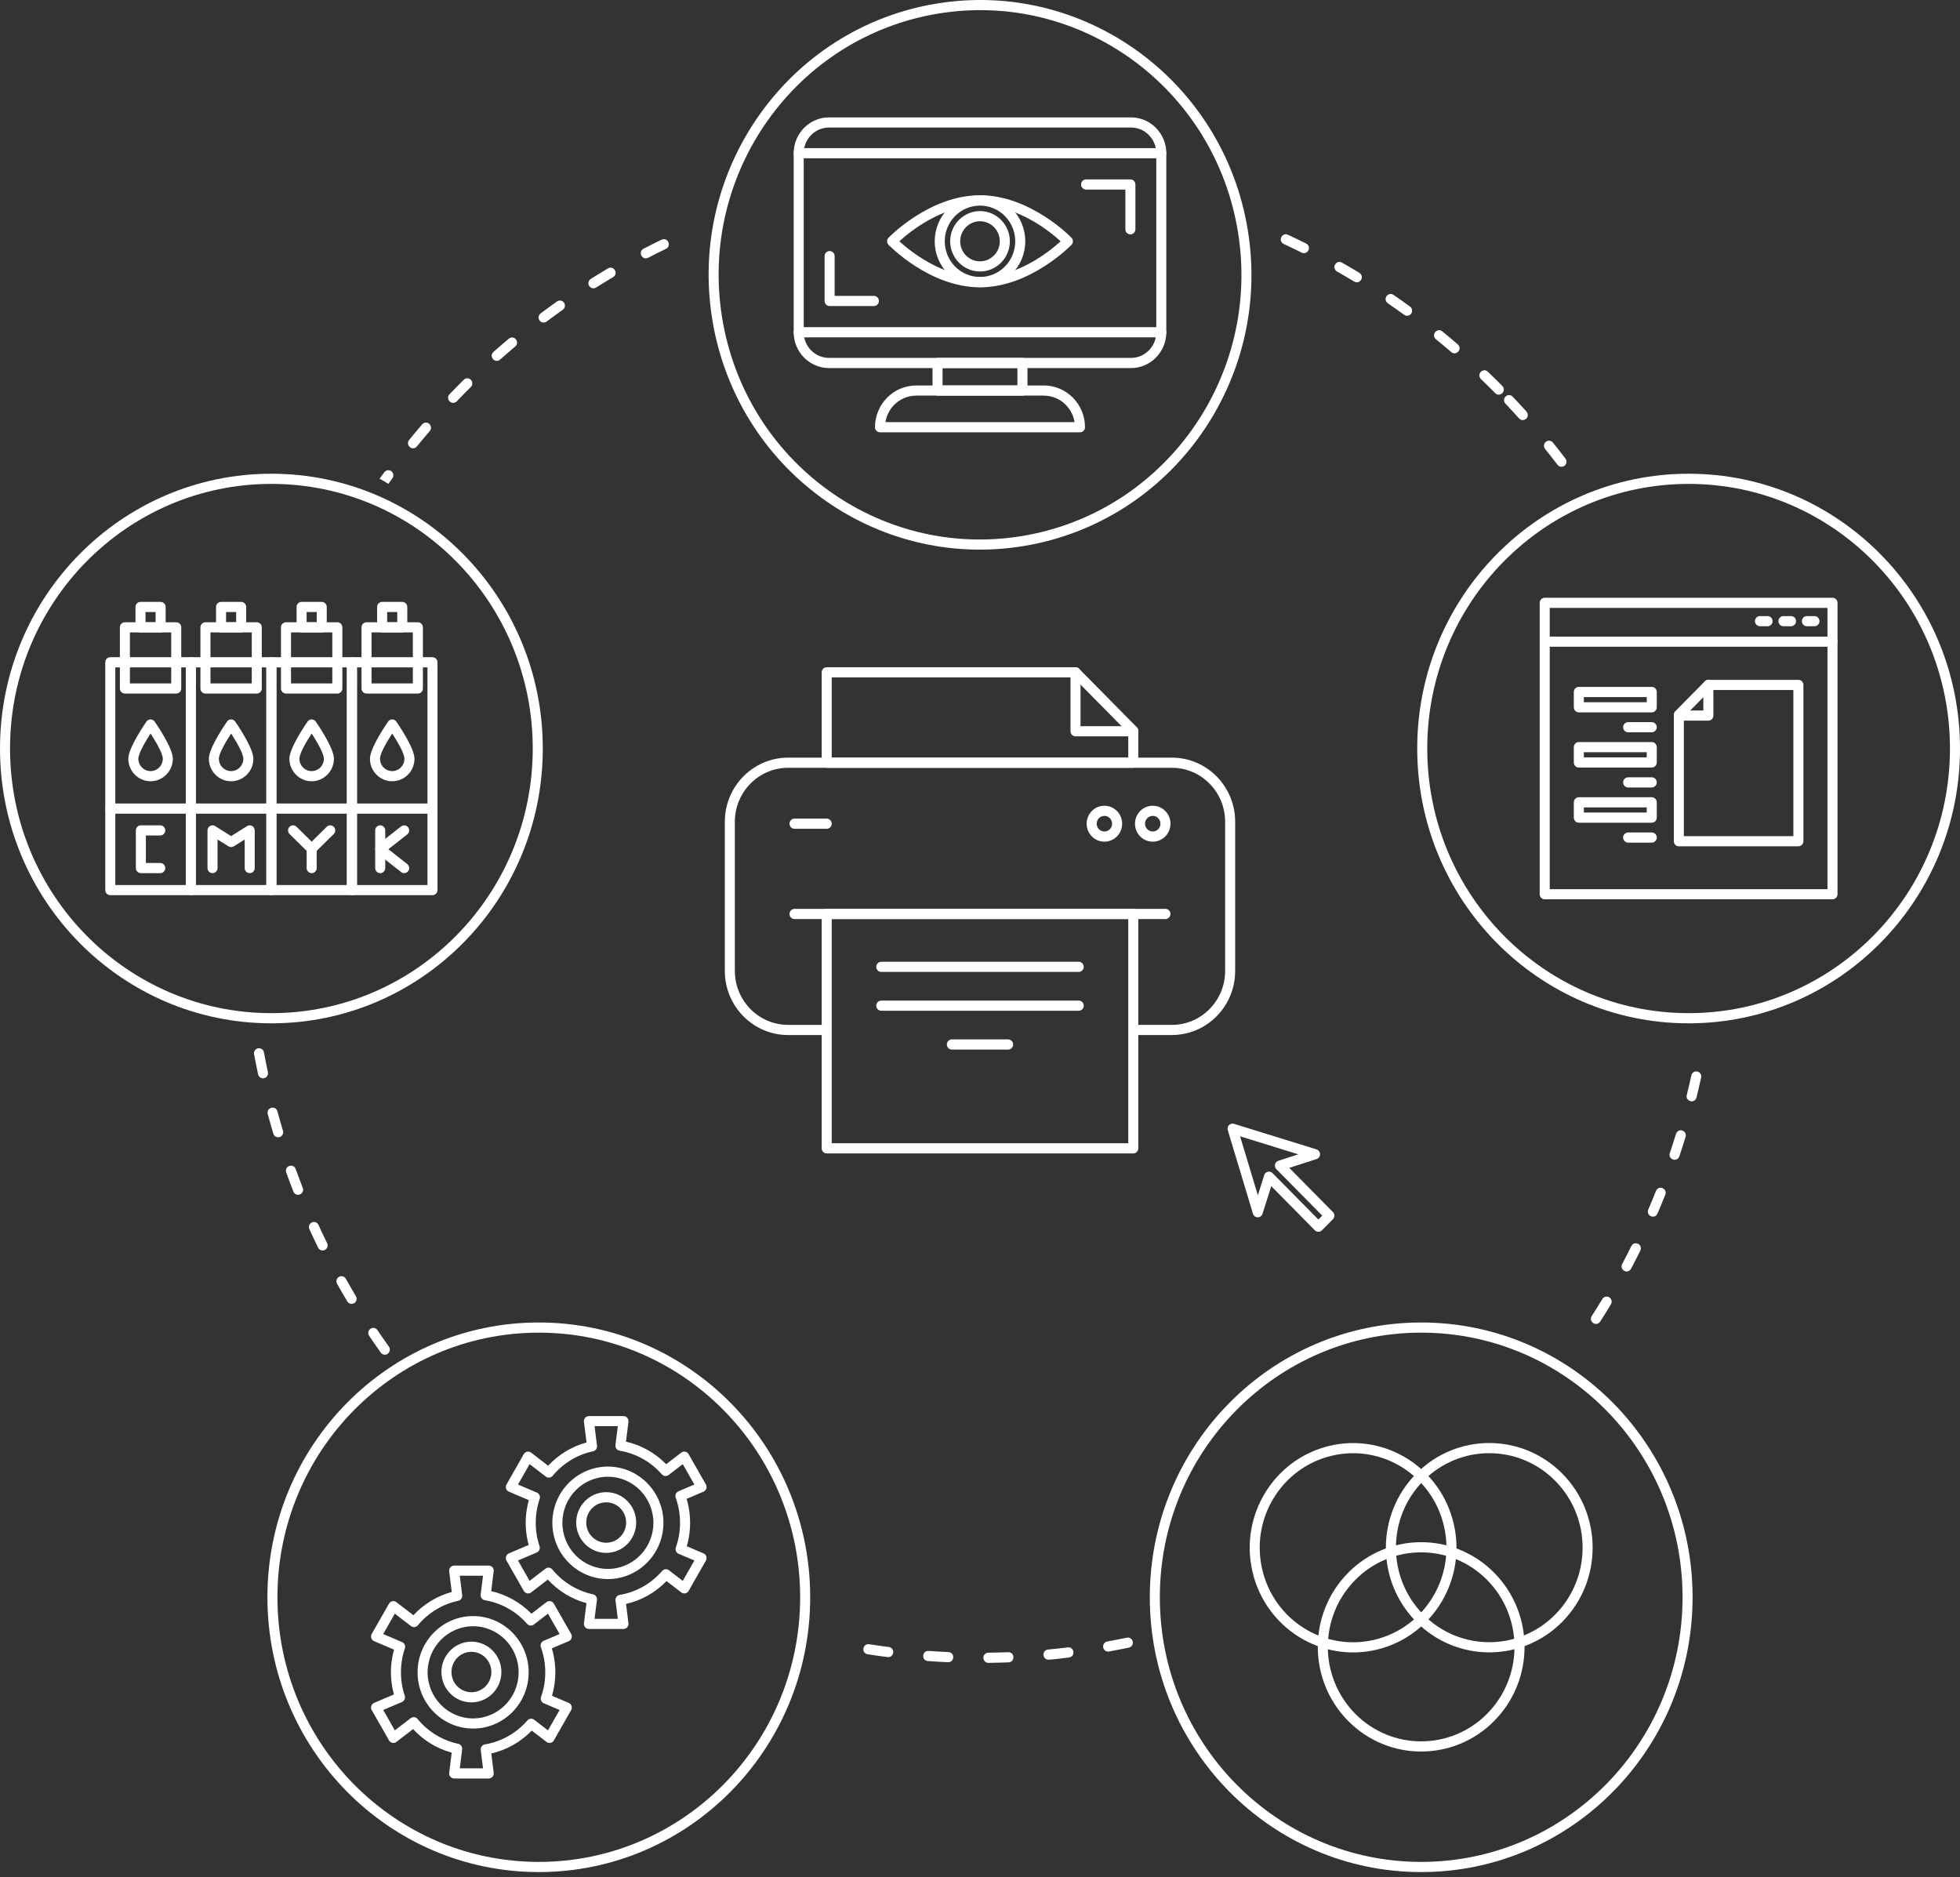 <svg width="355" height="340" viewBox="0 0 355 340" fill="none" xmlns="http://www.w3.org/2000/svg">
<rect x="0" y="0" width="355" height="340" fill="#333333" stroke="none"/>
<g clip-path="url(#clip0_16_2641)">
<path d="M273.984 71.839C273.693 71.523 273.199 71.459 272.84 71.695C272.356 72.013 272.271 72.678 272.667 73.107C273.5 73.988 274.325 74.875 275.135 75.777C275.912 76.62 277.27 75.565 276.484 74.544C275.663 73.63 274.828 72.731 273.985 71.84L273.984 71.839ZM281.262 80.152C280.982 79.804 280.475 79.705 280.091 79.943C279.615 80.227 279.503 80.88 279.852 81.315C280.61 82.26 281.361 83.21 282.094 84.175C282.444 84.638 283.123 84.658 283.503 84.22C283.785 83.89 283.801 83.405 283.539 83.058C282.794 82.08 282.034 81.107 281.262 80.152ZM308.113 195.163C308.341 194.241 307.103 193.593 306.49 194.422C306.412 194.538 306.373 194.625 306.34 194.76C306.083 195.935 305.82 197.155 305.511 198.315C305.249 199.379 306.718 199.941 307.211 198.944C307.236 198.884 307.257 198.837 307.272 198.774C307.565 197.573 307.849 196.373 308.113 195.165V195.163ZM305.297 205.908C305.572 204.98 304.462 204.298 303.772 204.996C303.677 205.108 303.608 205.209 303.564 205.354C303.205 206.518 302.835 207.677 302.447 208.834C302.053 209.971 303.768 210.583 304.167 209.43C304.559 208.261 304.933 207.088 305.297 205.909V205.908ZM301.62 216.378C302.006 215.449 300.779 214.626 300.079 215.444C300.017 215.522 299.975 215.592 299.936 215.686C299.489 216.812 299.027 217.945 298.543 219.055C298.08 220.168 299.686 220.908 300.205 219.799C300.695 218.669 301.165 217.523 301.62 216.378ZM297.101 226.511C297.624 225.393 296.033 224.614 295.481 225.674C294.937 226.763 294.386 227.845 293.815 228.92C293.322 229.82 294.503 230.772 295.269 229.996C295.328 229.933 295.372 229.874 295.414 229.795C295.991 228.707 296.55 227.612 297.101 226.51V226.511ZM291.772 236.226C291.934 235.958 291.955 235.606 291.81 235.329C291.493 234.686 290.592 234.651 290.225 235.26C289.596 236.302 288.956 237.331 288.301 238.355C287.683 239.378 289.097 240.345 289.804 239.39C290.485 238.366 291.136 237.281 291.773 236.226H291.772ZM204.458 298.409C204.68 298.366 204.861 298.245 205.001 298.067C205.506 297.385 204.926 296.446 204.101 296.605C202.92 296.848 201.739 297.076 200.552 297.29C200.064 297.384 199.739 297.83 199.809 298.332C199.884 298.835 200.364 299.2 200.865 299.103C202.066 298.886 203.261 298.656 204.457 298.41L204.458 298.409ZM193.626 300.191C194.814 300.019 194.609 298.248 193.409 298.364C192.217 298.513 191.018 298.64 189.822 298.752C188.691 298.861 188.726 300.588 189.937 300.588C191.143 300.508 192.424 300.34 193.626 300.191ZM182.682 301.072C183.786 301.019 183.866 299.406 182.773 299.241C182.72 299.236 182.672 299.23 182.617 299.233C181.415 299.28 180.213 299.31 179.01 299.325C178.778 299.325 178.577 299.411 178.404 299.565C177.79 300.141 178.189 301.166 179.021 301.166C180.242 301.153 181.463 301.12 182.682 301.073V301.072ZM171.704 301.047C172.86 301.103 173.034 299.331 171.79 299.209C170.585 299.155 169.385 299.087 168.183 299.002C166.98 298.944 166.856 300.723 168.052 300.838C169.269 300.923 170.484 300.992 171.703 301.047H171.704ZM160.768 300.117C161.743 300.258 162.229 298.858 161.269 298.371C161.173 298.328 161.099 298.306 160.996 298.292C159.804 298.145 158.608 297.973 157.422 297.788C156.337 297.631 155.943 299.178 156.984 299.566C157.036 299.584 157.087 299.598 157.14 299.606C158.345 299.793 159.558 299.969 160.768 300.117H160.768ZM68.964 244.97C69.088 245.148 69.289 245.286 69.501 245.331C70.317 245.515 70.924 244.591 70.441 243.898C69.74 242.906 69.044 241.914 68.365 240.905C67.73 239.995 66.351 240.759 66.784 241.801C66.808 241.849 66.829 241.895 66.861 241.938C67.549 242.958 68.25 243.966 68.964 244.968V244.97ZM62.903 235.704C63.314 236.386 64.313 236.263 64.552 235.497C64.627 235.257 64.592 234.974 64.462 234.758C63.839 233.713 63.233 232.662 62.635 231.602C62.133 230.689 60.688 231.22 60.973 232.316C60.994 232.385 61.017 232.443 61.053 232.509C61.661 233.58 62.272 234.646 62.902 235.704H62.903ZM57.618 225.964C58.037 226.858 59.44 226.504 59.336 225.451C59.317 225.332 59.299 225.26 59.248 225.149C58.713 224.06 58.19 222.96 57.688 221.855C57.483 221.417 56.997 221.206 56.549 221.374C56.056 221.548 55.814 222.147 56.035 222.62C56.544 223.741 57.076 224.859 57.62 225.964H57.618ZM53.143 215.811C53.459 216.57 54.472 216.596 54.818 215.855C54.916 215.629 54.928 215.372 54.836 215.14C54.393 214.005 53.964 212.868 53.547 211.722C53.214 210.759 51.732 210.999 51.787 212.107C51.795 212.197 51.809 212.266 51.839 212.351C52.26 213.511 52.695 214.661 53.142 215.811H53.143ZM49.513 205.324C49.809 206.318 51.292 206.131 51.292 205.037C51.287 204.948 51.278 204.876 51.253 204.791C50.902 203.628 50.566 202.457 50.248 201.284C49.898 200.107 48.203 200.592 48.493 201.764C48.814 202.955 49.157 204.144 49.513 205.325V205.324ZM46.745 194.566C46.838 195.038 47.298 195.357 47.766 195.286C48.289 195.21 48.627 194.706 48.524 194.184C48.27 192.991 48.032 191.798 47.805 190.599C47.615 189.589 46.165 189.604 46.011 190.645C46.001 190.748 46 190.836 46.019 190.938C46.248 192.152 46.489 193.359 46.746 194.566H46.745ZM70.344 87.635L71.068 86.626C71.268 86.338 71.304 86.01 71.163 85.689C70.867 85.052 70.029 84.972 69.61 85.526C69.324 85.915 69.04 86.31 68.758 86.705C69.295 86.991 69.824 87.301 70.343 87.634L70.344 87.635ZM74.105 79.683C73.419 80.54 74.527 81.685 75.394 80.972C75.434 80.936 75.474 80.897 75.507 80.855C76.27 79.916 77.049 78.984 77.838 78.067C78.55 77.243 77.486 76.059 76.599 76.731C76.553 76.769 76.513 76.806 76.473 76.851C75.668 77.773 74.877 78.73 74.105 79.681V79.683ZM81.424 71.399C80.704 72.128 81.587 73.399 82.566 72.817C82.626 72.776 82.675 72.735 82.726 72.684C83.566 71.807 84.414 70.95 85.275 70.093C85.551 69.815 85.626 69.414 85.467 69.052C85.215 68.478 84.445 68.331 84.006 68.775C83.134 69.64 82.272 70.512 81.424 71.399ZM89.379 63.74C88.589 64.439 89.412 65.749 90.406 65.245C90.469 65.207 90.519 65.176 90.571 65.129C91.478 64.325 92.395 63.539 93.319 62.755C94.135 62.084 93.321 60.723 92.315 61.232C92.258 61.265 92.212 61.296 92.161 61.336C91.224 62.126 90.297 62.926 89.378 63.74H89.379ZM97.922 56.76C97.705 56.914 97.567 57.183 97.553 57.451C97.512 58.228 98.365 58.696 98.998 58.244C99.968 57.519 100.942 56.806 101.929 56.106C102.313 55.831 102.431 55.319 102.202 54.899C101.944 54.43 101.327 54.283 100.89 54.596C99.891 55.305 98.904 56.026 97.923 56.76H97.922ZM107.001 50.514C106.721 50.688 106.552 51.009 106.569 51.343C106.604 52.041 107.365 52.445 107.954 52.08C108.979 51.438 110.009 50.811 111.049 50.194C112.075 49.559 111.184 48.013 110.134 48.603C109.083 49.231 108.039 49.862 107.001 50.513V50.514ZM116.557 45.048C115.509 45.606 116.279 47.216 117.383 46.688C118.452 46.132 119.532 45.592 120.616 45.069C121.601 44.596 121.071 43.06 119.981 43.351C119.933 43.366 119.888 43.382 119.84 43.405C118.739 43.934 117.641 44.484 116.557 45.049V45.048ZM233.272 42.517C232.342 42.071 231.489 43.341 232.304 44.056C232.371 44.11 232.428 44.149 232.507 44.187C233.602 44.696 234.688 45.218 235.77 45.755C236.625 46.166 237.45 45.188 236.912 44.395C236.833 44.28 236.703 44.167 236.575 44.106C235.479 43.562 234.38 43.033 233.271 42.517H233.272ZM243.052 47.561C242.089 47.019 241.162 48.36 242.05 49.092C242.086 49.118 242.119 49.141 242.157 49.163C243.207 49.76 244.238 50.38 245.276 50.996C246.217 51.577 247.218 50.233 246.297 49.477C245.824 49.152 245.266 48.851 244.769 48.555C244.199 48.221 243.628 47.889 243.053 47.561H243.052ZM252.388 53.405C251.596 52.839 250.547 53.83 251.136 54.699C251.209 54.797 251.269 54.857 251.367 54.928C252.364 55.608 253.347 56.31 254.325 57.016C254.876 57.41 255.65 57.097 255.756 56.418C255.807 56.074 255.672 55.726 255.392 55.526C254.403 54.804 253.398 54.094 252.387 53.404L252.388 53.405ZM261.217 60.008C260.389 59.327 259.246 60.437 259.953 61.319C259.992 61.365 260.032 61.404 260.077 61.441C261.013 62.2 261.946 62.98 262.857 63.768C263.644 64.465 264.85 63.429 264.154 62.489C264.119 62.446 264.082 62.408 264.041 62.372C263.114 61.571 262.169 60.78 261.217 60.008ZM269.484 67.32C268.677 66.558 267.459 67.632 268.146 68.559C268.172 68.593 268.2 68.624 268.232 68.654C269.107 69.492 269.965 70.345 270.82 71.204C271.58 71.974 272.82 70.983 272.218 70.043C272.182 69.99 272.149 69.948 272.105 69.903C271.236 69.035 270.371 68.168 269.483 67.32L269.484 67.32Z" fill="white"/>
<path d="M212.246 187.458H205.56C205.598 186.846 205.589 186.23 205.535 185.617H212.245L212.248 185.621C217.577 185.62 221.9 181.24 221.9 175.844V148.832C221.9 143.433 217.578 139.056 212.245 139.056H142.753C137.42 139.056 133.098 143.433 133.098 148.832V175.842C133.098 181.242 137.42 185.618 142.753 185.618H149.09C149.068 186.249 149.093 186.859 149.166 187.459H142.753C136.417 187.459 131.281 182.258 131.281 175.843V148.833C131.281 142.417 136.417 137.217 142.753 137.217H212.245C218.581 137.217 223.717 142.417 223.717 148.833V175.843C223.717 182.262 218.586 187.454 212.247 187.455L212.245 187.459L212.246 187.458Z" fill="white"/>
<path d="M143.907 166.449C143.406 166.449 142.998 166.036 142.998 165.528C142.998 165.021 143.405 164.608 143.907 164.608H211.092C211.593 164.608 212.001 165.021 212.001 165.528C212.001 166.036 211.594 166.449 211.092 166.449H143.907Z" fill="white"/>
<path d="M150.645 207.057H204.354V166.449H150.645V207.057ZM205.263 208.898H149.737C149.235 208.898 148.828 208.485 148.828 207.977V165.529C148.828 165.022 149.235 164.609 149.737 164.609H205.263C205.764 164.609 206.172 165.022 206.172 165.529V207.977C206.172 208.485 205.764 208.898 205.263 208.898Z" fill="white"/>
<path d="M159.618 176.028C159.117 176.028 158.709 175.616 158.709 175.108C158.709 174.6 159.116 174.187 159.618 174.187H195.382C195.883 174.187 196.291 174.6 196.291 175.108C196.291 175.615 195.884 176.028 195.382 176.028H159.618Z" fill="white"/>
<path d="M159.618 183.059C159.117 183.059 158.709 182.647 158.709 182.138C158.709 181.631 159.116 181.218 159.618 181.218H195.382C195.883 181.218 196.291 181.631 196.291 182.138C196.291 182.646 195.884 183.059 195.382 183.059H159.618Z" fill="white"/>
<path d="M172.408 190.09C171.907 190.09 171.499 189.678 171.499 189.17C171.499 188.662 171.907 188.249 172.408 188.249H182.591C183.093 188.249 183.501 188.661 183.501 189.17C183.501 189.678 183.093 190.09 182.591 190.09H172.408Z" fill="white"/>
<path d="M194.423 122.688H150.645V137.216H204.354V132.743L194.423 122.689V122.688ZM149.737 120.847H194.8C195.033 120.847 195.265 120.937 195.442 121.117L205.905 131.711C206.07 131.877 206.172 132.107 206.172 132.361V138.136C206.172 138.644 205.764 139.056 205.263 139.056H149.737C149.235 139.056 148.828 138.645 148.828 138.136V121.767C148.828 121.26 149.235 120.847 149.737 120.847Z" fill="white"/>
<path d="M193.891 121.767C193.891 121.26 194.298 120.847 194.8 120.847C195.301 120.847 195.709 121.26 195.709 121.767V131.519H205.263C205.764 131.519 206.172 131.932 206.172 132.44C206.172 132.947 205.764 133.36 205.263 133.36H194.8C194.299 133.36 193.891 132.948 193.891 132.44V121.767Z" fill="white"/>
<path d="M203.245 149.182C203.245 150.08 202.885 150.894 202.304 151.483C201.722 152.073 200.918 152.437 200.031 152.437C199.143 152.437 198.339 152.073 197.757 151.483C197.175 150.894 196.816 150.08 196.816 149.182C196.816 148.283 197.176 147.469 197.757 146.88C198.339 146.291 199.143 145.927 200.031 145.927V145.931C200.919 145.932 201.721 146.295 202.301 146.881H202.305C202.886 147.469 203.246 148.284 203.246 149.182H203.245ZM201.018 150.182C201.271 149.926 201.428 149.572 201.428 149.182C201.428 148.791 201.272 148.438 201.019 148.182C200.767 147.923 200.416 147.763 200.031 147.763V147.767C199.646 147.767 199.296 147.925 199.043 148.181C198.79 148.437 198.633 148.791 198.633 149.181C198.633 149.571 198.789 149.925 199.043 150.181C199.296 150.437 199.646 150.596 200.031 150.596C200.417 150.596 200.766 150.438 201.018 150.181V150.182Z" fill="white"/>
<path d="M212.001 149.182C212.001 150.08 211.641 150.894 211.059 151.483C210.478 152.073 209.673 152.437 208.786 152.437C207.899 152.437 207.095 152.073 206.513 151.483C205.931 150.894 205.571 150.08 205.571 149.182C205.571 148.283 205.931 147.469 206.513 146.88C207.095 146.291 207.898 145.927 208.786 145.927V145.931C209.676 145.932 210.48 146.295 211.059 146.881L211.114 146.941C211.664 147.527 212.001 148.316 212.001 149.182ZM209.774 150.182C210.026 149.926 210.183 149.572 210.183 149.182C210.183 148.808 210.042 148.469 209.814 148.219L209.775 148.182C209.519 147.923 209.169 147.763 208.787 147.763V147.767C208.401 147.767 208.052 147.925 207.799 148.181C207.547 148.437 207.39 148.791 207.39 149.181C207.39 149.571 207.547 149.925 207.799 150.181C208.052 150.437 208.402 150.596 208.787 150.596C209.172 150.596 209.522 150.438 209.775 150.181L209.774 150.182Z" fill="white"/>
<path d="M143.907 150.102C143.406 150.102 142.998 149.69 142.998 149.182C142.998 148.674 143.405 148.261 143.907 148.261H149.736C150.237 148.261 150.645 148.674 150.645 149.182C150.645 149.689 150.238 150.102 149.736 150.102H143.907Z" fill="white"/>
<path d="M235.155 209.063L224.605 205.799L227.828 216.482L228.978 212.834C229.129 212.353 229.638 212.085 230.114 212.238C230.258 212.284 230.381 212.362 230.48 212.464L230.483 212.461L238.791 220.873L239.49 220.166L231.181 211.754C230.827 211.395 230.827 210.811 231.181 210.452C231.309 210.323 231.465 210.241 231.629 210.204L235.154 209.065L235.155 209.063ZM223.504 203.541L238.453 208.167C238.728 208.252 238.959 208.469 239.052 208.767C239.203 209.249 238.94 209.765 238.463 209.918L233.519 211.516L241.418 219.514C241.773 219.874 241.773 220.456 241.418 220.815L239.435 222.824C239.08 223.183 238.504 223.183 238.15 222.824L230.251 214.826L228.676 219.816C228.592 220.101 228.374 220.339 228.072 220.432C227.593 220.579 227.088 220.305 226.943 219.821L222.376 204.685C222.326 204.517 222.322 204.334 222.376 204.153C222.521 203.67 223.027 203.396 223.504 203.542V203.541Z" fill="white"/>
<path d="M304.747 289.287C304.747 276.052 299.448 264.07 290.883 255.396C282.316 246.723 270.482 241.359 257.41 241.359C244.339 241.359 232.504 246.724 223.939 255.396C215.372 264.07 210.074 276.051 210.074 289.287C210.074 302.521 215.372 314.504 223.939 323.176C232.504 331.85 244.339 337.214 257.41 337.214C270.481 337.214 282.316 331.849 290.883 323.176C299.449 314.503 304.747 302.521 304.747 289.287ZM292.167 254.096C301.063 263.101 306.565 275.545 306.565 289.287C306.565 303.03 301.063 315.472 292.167 324.478C283.273 333.484 270.984 339.055 257.41 339.055C243.837 339.055 231.548 333.484 222.653 324.478C213.757 315.472 208.255 303.03 208.255 289.287C208.255 275.545 213.757 263.101 222.653 254.096C231.548 245.09 243.837 239.519 257.41 239.519C270.984 239.519 283.273 245.09 292.167 254.096Z" fill="white"/>
<path d="M269.359 286.162C266.059 282.82 261.732 281.149 257.405 281.149C253.079 281.149 248.752 282.82 245.451 286.162C242.151 289.504 240.5 293.885 240.5 298.266C240.5 302.647 242.151 307.027 245.451 310.369C248.752 313.711 253.079 315.382 257.405 315.382C261.732 315.382 266.059 313.711 269.359 310.369C272.66 307.027 274.311 302.646 274.311 298.266C274.311 293.885 272.66 289.504 269.359 286.162ZM257.405 279.308C262.197 279.308 266.989 281.159 270.645 284.861C274.301 288.562 276.129 293.414 276.129 298.266C276.129 303.117 274.302 307.969 270.645 311.671C266.99 315.372 262.197 317.223 257.405 317.223C252.614 317.223 247.822 315.373 244.166 311.671C240.509 307.97 238.682 303.117 238.682 298.266C238.682 293.414 240.51 288.563 244.166 284.861C247.821 281.159 252.614 279.308 257.405 279.308Z" fill="white"/>
<path d="M281.692 268.203C278.391 264.861 274.064 263.189 269.738 263.189C265.412 263.189 261.085 264.861 257.784 268.203C254.483 271.545 252.832 275.926 252.832 280.306C252.832 284.686 254.483 289.067 257.784 292.409C261.085 295.751 265.412 297.423 269.738 297.423C274.064 297.423 278.391 295.751 281.692 292.409C284.993 289.067 286.644 284.686 286.644 280.306C286.644 275.926 284.993 271.545 281.692 268.203ZM269.738 261.349C274.53 261.349 279.321 263.2 282.978 266.902C286.633 270.603 288.462 275.456 288.462 280.307C288.462 285.158 286.633 290.01 282.978 293.712C279.322 297.413 274.53 299.265 269.738 299.265C264.946 299.265 260.155 297.414 256.498 293.712C252.843 290.011 251.014 285.158 251.014 280.307C251.014 275.456 252.842 270.604 256.498 266.902C260.154 263.201 264.946 261.349 269.738 261.349Z" fill="white"/>
<path d="M261.537 276.408C260.471 271.804 257.664 268.074 253.988 265.767C250.312 263.459 245.763 262.571 241.214 263.65L241.208 263.652C236.664 264.732 232.983 267.573 230.705 271.293C228.425 275.016 227.548 279.621 228.614 284.226L228.616 284.232C229.683 288.833 232.489 292.561 236.162 294.866C239.839 297.175 244.388 298.063 248.937 296.983C253.483 295.904 257.167 293.062 259.445 289.341C261.725 285.618 262.602 281.013 261.536 276.408H261.537ZM254.94 264.208C259.015 266.765 262.124 270.895 263.305 275.991C264.485 281.084 263.512 286.181 260.987 290.305C258.461 294.43 254.382 297.579 249.349 298.773C244.318 299.968 239.284 298.983 235.212 296.427C231.153 293.879 228.051 289.77 226.861 284.702L226.835 284.589C225.675 279.514 226.648 274.438 229.165 270.33C231.681 266.221 235.74 263.08 240.745 261.875L240.857 261.848C245.869 260.674 250.882 261.661 254.939 264.208H254.94Z" fill="white"/>
<path d="M144.925 289.287C144.925 276.052 139.627 264.07 131.06 255.396C122.495 246.723 110.66 241.359 97.589 241.359C84.517 241.359 72.683 246.724 64.116 255.396C55.55 264.07 50.252 276.051 50.252 289.287C50.252 302.521 55.551 314.504 64.116 323.176C72.683 331.85 84.516 337.214 97.589 337.214C110.66 337.214 122.495 331.849 131.06 323.176C139.627 314.503 144.925 302.521 144.925 289.287ZM132.346 254.096C141.241 263.101 146.744 275.545 146.744 289.287C146.744 303.03 141.241 315.472 132.346 324.478C123.451 333.484 111.161 339.055 97.589 339.055C84.015 339.055 71.726 333.484 62.831 324.478C53.936 315.472 48.434 303.03 48.434 289.287C48.434 275.545 53.936 263.101 62.831 254.096C71.726 245.09 84.015 239.519 97.589 239.519C111.161 239.519 123.451 245.09 132.346 254.096Z" fill="white"/>
<path d="M95.216 275.802C95.216 274.958 95.287 274.124 95.423 273.305C95.513 272.761 95.634 272.225 95.783 271.696L92.17 270.157C91.709 269.96 91.493 269.423 91.686 268.957L91.737 268.853L94.869 263.36C95.12 262.921 95.675 262.772 96.108 263.026C96.16 263.056 96.208 263.091 96.252 263.13L99.284 265.46C100.222 264.455 101.292 263.58 102.467 262.867C103.629 262.163 104.894 261.614 106.233 261.25L105.766 257.502C105.704 257 106.055 256.541 106.55 256.477C106.594 256.471 106.637 256.468 106.681 256.469H112.928C113.427 256.469 113.833 256.88 113.833 257.386L113.826 257.501L113.378 261.101C114.765 261.416 116.077 261.927 117.284 262.601C118.528 263.297 119.666 264.17 120.663 265.186L123.392 263.09C123.79 262.784 124.358 262.863 124.659 263.266L124.722 263.361L127.856 268.852C128.107 269.291 127.959 269.853 127.526 270.107C127.477 270.136 127.426 270.16 127.374 270.178L124.363 271.46C124.53 272.021 124.666 272.593 124.766 273.174C124.916 274.029 124.993 274.909 124.993 275.802C124.993 276.675 124.918 277.535 124.774 278.376C124.676 278.946 124.548 279.504 124.391 280.047L127.422 281.338C127.883 281.534 128.099 282.071 127.905 282.538L127.854 282.641L124.723 288.134C124.472 288.573 123.917 288.723 123.483 288.469C123.431 288.438 123.383 288.404 123.34 288.365L120.722 286.355C119.724 287.384 118.582 288.269 117.33 288.975C116.111 289.661 114.788 290.18 113.389 290.498L113.824 293.995C113.887 294.497 113.536 294.955 113.04 295.019C112.997 295.025 112.953 295.027 112.911 295.027L106.664 295.028C106.164 295.028 105.759 294.617 105.759 294.111L105.766 293.997L106.22 290.352C104.867 289.982 103.591 289.426 102.422 288.711C101.242 287.99 100.166 287.103 99.224 286.083L96.201 288.407C95.803 288.712 95.235 288.634 94.933 288.23L94.871 288.135L91.737 282.644C91.486 282.205 91.633 281.643 92.067 281.389C92.116 281.361 92.167 281.337 92.218 281.318L95.755 279.812C95.615 279.3 95.501 278.778 95.415 278.247C95.284 277.441 95.215 276.625 95.215 275.803L95.216 275.802ZM97.213 273.607C97.096 274.313 97.034 275.046 97.034 275.802C97.034 276.544 97.093 277.262 97.205 277.951C97.321 278.67 97.496 279.369 97.721 280.043C97.87 280.493 97.653 280.991 97.213 281.179L93.82 282.624L95.926 286.316L98.782 284.122C99.166 283.811 99.727 283.867 100.042 284.251C100.974 285.385 102.096 286.363 103.358 287.135C104.591 287.889 105.954 288.443 107.404 288.75C107.862 288.847 108.177 289.286 108.117 289.764L107.689 293.193L111.899 293.192L111.49 289.908C111.409 289.408 111.745 288.936 112.239 288.855C113.745 288.605 115.164 288.094 116.448 287.37C117.767 286.627 118.945 285.659 119.933 284.519C120.243 284.16 120.781 284.1 121.162 284.393L123.664 286.316L125.77 282.623L122.962 281.43C122.49 281.259 122.243 280.732 122.412 280.254C122.661 279.546 122.854 278.815 122.982 278.066C123.107 277.335 123.172 276.577 123.172 275.8C123.172 275.009 123.104 274.236 122.974 273.488C122.839 272.713 122.64 271.966 122.383 271.254C122.221 270.798 122.438 270.287 122.884 270.097L125.769 268.868L123.663 265.176L121.134 267.118C120.76 267.432 120.205 267.39 119.88 267.019C118.895 265.896 117.721 264.942 116.408 264.208C115.127 263.492 113.718 262.987 112.225 262.74C111.746 262.661 111.411 262.21 111.473 261.719L111.899 258.298H107.69L108.125 261.785C108.21 262.273 107.898 262.743 107.417 262.845C105.975 263.149 104.621 263.694 103.397 264.436C102.145 265.196 101.028 266.162 100.095 267.286C99.787 267.658 99.241 267.722 98.855 267.426L95.925 265.174L93.819 268.866L97.243 270.325C97.679 270.511 97.904 271.01 97.748 271.468C97.515 272.149 97.334 272.862 97.211 273.602L97.213 273.607ZM110.103 284.149C112.375 284.149 114.437 283.212 115.929 281.701C117.421 280.19 118.347 278.103 118.347 275.802C118.347 273.501 117.422 271.414 115.929 269.903C114.438 268.391 112.376 267.456 110.103 267.456C107.83 267.456 105.769 268.391 104.277 269.903C102.784 271.413 101.86 273.501 101.86 275.802C101.86 278.103 102.784 280.19 104.277 281.701C105.769 283.212 107.83 284.148 110.103 284.148V284.149ZM117.214 283.002C115.392 284.846 112.877 285.989 110.103 285.989C107.328 285.989 104.813 284.846 102.991 283.002C101.17 281.159 100.042 278.612 100.042 275.802C100.042 272.994 101.17 270.446 102.991 268.602C104.813 266.758 107.329 265.616 110.103 265.616C112.877 265.616 115.393 266.758 117.214 268.602C119.035 270.446 120.164 272.994 120.164 275.802C120.164 278.611 119.035 281.158 117.214 283.002Z" fill="white"/>
<path d="M113.408 275.749C113.408 274.738 113.003 273.823 112.35 273.161C111.696 272.5 110.792 272.09 109.794 272.09C108.796 272.09 107.893 272.5 107.239 273.161C106.585 273.823 106.181 274.738 106.181 275.749C106.181 276.759 106.585 277.674 107.239 278.336C107.893 278.998 108.796 279.408 109.794 279.408C110.792 279.408 111.696 278.998 112.35 278.336C113.003 277.674 113.408 276.759 113.408 275.749ZM113.635 271.861C114.618 272.856 115.227 274.23 115.227 275.749C115.227 277.267 114.618 278.642 113.635 279.636C112.652 280.632 111.295 281.248 109.795 281.248C108.296 281.248 106.937 280.632 105.955 279.636C104.972 278.641 104.364 277.267 104.364 275.749C104.364 274.23 104.972 272.855 105.955 271.861C106.938 270.866 108.296 270.25 109.795 270.25C111.295 270.25 112.653 270.866 113.635 271.861Z" fill="white"/>
<path d="M70.805 302.879C70.805 302.036 70.876 301.2 71.012 300.382C71.102 299.837 71.223 299.3 71.371 298.772L67.758 297.234C67.298 297.038 67.082 296.499 67.276 296.034L67.327 295.93L70.459 290.437C70.709 289.998 71.264 289.848 71.698 290.103C71.75 290.134 71.798 290.168 71.842 290.207L74.874 292.538C75.812 291.532 76.883 290.657 78.059 289.945C79.221 289.24 80.484 288.691 81.823 288.327L81.357 284.577C81.294 284.075 81.645 283.616 82.142 283.552L82.255 283.545V283.541H88.519C89.02 283.541 89.428 283.954 89.428 284.461C89.428 284.528 89.421 284.593 89.407 284.658L88.969 288.177C90.355 288.492 91.668 289.002 92.876 289.677C94.12 290.372 95.257 291.246 96.254 292.263L98.982 290.166C99.38 289.861 99.948 289.939 100.25 290.342L100.312 290.437L103.447 295.929C103.697 296.367 103.55 296.929 103.116 297.183C103.067 297.212 103.016 297.236 102.964 297.254L99.954 298.536C100.12 299.097 100.256 299.669 100.357 300.249C100.505 301.105 100.584 301.983 100.584 302.878C100.584 303.75 100.509 304.611 100.365 305.451C100.268 306.022 100.139 306.581 99.982 307.125L103.014 308.415C103.475 308.611 103.691 309.149 103.497 309.615L103.446 309.719L100.314 315.212C100.064 315.651 99.508 315.8 99.075 315.546C99.023 315.515 98.975 315.481 98.932 315.442L96.315 313.431C95.318 314.46 94.176 315.345 92.924 316.051C91.705 316.738 90.381 317.257 88.983 317.576L89.419 321.072C89.481 321.574 89.13 322.033 88.634 322.097L88.52 322.105V322.108H82.256C81.755 322.108 81.347 321.696 81.347 321.188C81.347 321.121 81.355 321.056 81.368 320.991L81.813 317.427C80.459 317.058 79.183 316.501 78.014 315.787C76.834 315.065 75.758 314.178 74.819 313.158L71.795 315.482C71.397 315.788 70.829 315.709 70.528 315.306L70.465 315.211L67.331 309.72C67.08 309.281 67.228 308.719 67.661 308.465C67.71 308.436 67.761 308.412 67.812 308.394L71.349 306.888C71.21 306.379 71.095 305.857 71.009 305.324C70.878 304.519 70.809 303.702 70.809 302.88L70.805 302.879ZM72.802 300.683C72.684 301.389 72.623 302.123 72.623 302.879C72.623 303.621 72.682 304.338 72.794 305.028C72.91 305.742 73.085 306.44 73.311 307.115C73.46 307.567 73.244 308.066 72.803 308.254L69.409 309.699L71.515 313.392L74.371 311.198C74.755 310.886 75.316 310.943 75.631 311.327C76.563 312.462 77.684 313.439 78.946 314.211C80.179 314.964 81.543 315.518 82.992 315.826C83.449 315.923 83.764 316.361 83.705 316.839L83.277 320.264H87.486L87.077 316.985C86.997 316.485 87.333 316.013 87.827 315.931C89.333 315.681 90.753 315.171 92.037 314.447C93.354 313.703 94.533 312.736 95.521 311.595C95.831 311.237 96.367 311.176 96.749 311.47L99.251 313.392L101.357 309.699L98.549 308.506C98.077 308.335 97.83 307.809 97.998 307.331C98.248 306.622 98.441 305.889 98.569 305.14C98.694 304.409 98.759 303.653 98.759 302.876C98.759 302.085 98.691 301.313 98.56 300.564C98.426 299.79 98.226 299.043 97.97 298.332C97.807 297.876 98.025 297.364 98.47 297.175L101.356 295.946L99.25 292.253L96.721 294.196C96.347 294.509 95.791 294.468 95.467 294.096C94.482 292.974 93.308 292.02 91.995 291.285C90.714 290.569 89.304 290.065 87.811 289.817C87.333 289.738 86.998 289.288 87.059 288.796L87.485 285.378H83.276L83.71 288.863C83.797 289.35 83.483 289.821 83.003 289.923C81.561 290.227 80.206 290.772 78.984 291.515C77.731 292.275 76.614 293.241 75.681 294.364C75.373 294.736 74.827 294.8 74.441 294.504L71.51 292.252L69.405 295.945L72.829 297.404C73.264 297.589 73.49 298.088 73.334 298.546C73.101 299.226 72.92 299.94 72.797 300.68L72.802 300.683ZM85.692 311.225C87.965 311.225 90.026 310.289 91.519 308.778C93.011 307.267 93.936 305.18 93.936 302.88C93.936 300.579 93.012 298.492 91.519 296.981C90.027 295.47 87.966 294.534 85.692 294.534C83.42 294.534 81.359 295.47 79.867 296.981C78.374 298.492 77.45 300.579 77.45 302.88C77.45 305.181 78.374 307.267 79.867 308.778C81.362 310.291 83.422 311.229 85.692 311.23L85.692 311.226L85.692 311.225ZM92.804 310.079C90.982 311.924 88.466 313.066 85.692 313.066L85.691 313.062C82.915 313.061 80.399 311.92 78.581 310.079C76.76 308.235 75.631 305.688 75.631 302.882C75.631 300.071 76.76 297.523 78.581 295.679C80.402 293.836 82.919 292.693 85.692 292.693C88.466 292.693 90.983 293.836 92.804 295.679C94.625 297.523 95.753 300.071 95.753 302.88C95.753 305.689 94.625 308.236 92.804 310.08V310.079Z" fill="white"/>
<path d="M81.77 302.824C81.77 303.836 82.174 304.751 82.827 305.413C83.482 306.073 84.386 306.483 85.384 306.483C86.383 306.483 87.287 306.074 87.941 305.413C88.593 304.749 88.998 303.835 88.998 302.824C88.998 301.814 88.593 300.899 87.939 300.237C87.285 299.575 86.382 299.165 85.384 299.165C84.386 299.165 83.482 299.575 82.829 300.237L82.785 300.278C82.157 300.936 81.77 301.834 81.77 302.824ZM81.543 306.709C80.56 305.714 79.952 304.34 79.952 302.824C79.952 301.335 80.539 299.982 81.492 298.992L81.543 298.935C82.526 297.94 83.883 297.324 85.383 297.324C86.882 297.324 88.241 297.94 89.223 298.935C90.206 299.93 90.814 301.305 90.814 302.823C90.814 304.341 90.206 305.717 89.223 306.711H89.219C88.236 307.706 86.88 308.322 85.383 308.322C83.883 308.322 82.525 307.706 81.543 306.711V306.707V306.709Z" fill="white"/>
<path d="M226.011 41.727C226.024 41.776 226.032 41.826 226.036 41.878C228.185 55.415 224.723 68.559 217.382 78.872C210.041 89.186 198.82 96.669 185.456 98.885C185.408 98.898 185.359 98.905 185.308 98.909C171.936 101.085 158.955 97.58 148.769 90.147C138.563 82.7 131.164 71.311 128.989 57.747C126.815 44.183 130.277 31.009 137.632 20.676C144.974 10.362 156.195 2.879 169.559 0.662C169.607 0.65 169.657 0.642 169.707 0.638C183.079 -1.538 196.06 1.968 206.246 9.4C216.433 16.834 223.823 28.194 226.012 41.725L226.011 41.727ZM224.233 42.088C222.137 29.027 215.012 18.06 205.186 10.891C195.358 3.719 182.827 0.343 169.923 2.463L169.918 2.464C157.016 4.584 146.183 11.8 139.101 21.749C132.018 31.7 128.684 44.389 130.777 57.453C132.872 70.519 139.997 81.488 149.826 88.659C159.654 95.832 172.186 99.207 185.089 97.086L185.095 97.085C197.997 94.965 208.829 87.749 215.911 77.8C222.995 67.849 226.328 55.161 224.235 42.096L224.233 42.086V42.088Z" fill="white"/>
<path d="M150.162 64.821H204.836C206.104 64.821 207.252 64.301 208.082 63.46L208.128 63.417C208.931 62.582 209.427 61.437 209.427 60.174V27.745C209.427 26.46 208.914 25.298 208.086 24.459L208.082 24.455C207.254 23.616 206.107 23.098 204.836 23.098H150.162C148.893 23.098 147.745 23.617 146.917 24.455L146.913 24.459C146.085 25.297 145.572 26.459 145.572 27.745V60.174C145.572 61.459 146.085 62.621 146.913 63.46H146.917C147.747 64.301 148.895 64.821 150.162 64.821ZM204.836 66.662H150.162C148.393 66.662 146.791 65.935 145.632 64.762C144.472 63.584 143.755 61.962 143.755 60.175V27.746C143.755 25.96 144.471 24.34 145.63 23.165L145.636 23.159C146.797 21.985 148.398 21.259 150.162 21.259H204.836C206.6 21.259 208.2 21.984 209.361 23.157L209.367 23.163C210.527 24.339 211.244 25.96 211.244 27.746V60.175C211.244 61.935 210.548 63.535 209.417 64.707L209.367 64.763C208.208 65.937 206.606 66.663 204.836 66.663V66.662Z" fill="white"/>
<path d="M210.336 26.826C210.837 26.826 211.245 27.238 211.245 27.746C211.245 28.254 210.838 28.666 210.336 28.666H144.664C144.163 28.666 143.755 28.255 143.755 27.746C143.755 27.238 144.162 26.826 144.664 26.826H210.336Z" fill="white"/>
<path d="M210.336 59.253C210.837 59.253 211.245 59.665 211.245 60.174C211.245 60.682 210.838 61.094 210.336 61.094H144.664C144.163 61.094 143.755 60.682 143.755 60.174C143.755 59.666 144.162 59.253 144.664 59.253H210.336Z" fill="white"/>
<path d="M184.279 66.661H170.72V69.812H184.279V66.661ZM169.812 64.82H185.188C185.69 64.82 186.097 65.233 186.097 65.741V70.732C186.097 71.24 185.691 71.653 185.188 71.653H169.812C169.31 71.653 168.902 71.241 168.902 70.732V65.741C168.902 65.233 169.31 64.82 169.812 64.82Z" fill="white"/>
<path d="M160.371 76.457H194.629C194.435 75.245 193.865 74.159 193.045 73.329L193.002 73.282C191.985 72.273 190.588 71.652 189.046 71.652V71.648H165.953C164.392 71.649 162.977 72.29 161.955 73.326C161.135 74.157 160.565 75.243 160.371 76.457ZM195.61 78.298H159.389C158.888 78.298 158.48 77.885 158.48 77.378C158.48 75.292 159.317 73.401 160.669 72.032C162.021 70.663 163.889 69.816 165.953 69.815H189.046V69.811C191.08 69.811 192.926 70.636 194.276 71.977L194.331 72.027C195.683 73.396 196.52 75.288 196.52 77.378C196.52 77.885 196.113 78.298 195.611 78.298H195.61Z" fill="white"/>
<path d="M162.894 43.699C164.813 45.454 170.634 50.199 177.5 50.199C184.366 50.199 190.187 45.455 192.106 43.699C190.187 41.943 184.366 37.199 177.5 37.199C170.634 37.199 164.813 41.943 162.894 43.699ZM177.5 52.039C168.326 52.039 160.953 44.364 160.931 44.342C160.585 43.985 160.584 43.413 160.931 43.055C160.953 43.033 168.325 35.358 177.5 35.358C186.674 35.358 194.047 43.033 194.069 43.055C194.415 43.412 194.416 43.984 194.069 44.342C194.047 44.364 186.675 52.039 177.5 52.039Z" fill="white"/>
<path d="M183.883 43.699C183.883 41.914 183.169 40.298 182.013 39.129C180.858 37.96 179.262 37.236 177.5 37.236C175.737 37.236 174.142 37.96 172.986 39.129C171.831 40.298 171.117 41.914 171.117 43.699C171.117 45.483 171.831 47.099 172.986 48.269C174.142 49.437 175.737 50.162 177.5 50.162C179.262 50.162 180.858 49.437 182.013 48.269C183.169 47.099 183.883 45.483 183.883 43.699ZM183.298 37.827C184.782 39.329 185.7 41.406 185.7 43.699C185.7 45.991 184.782 48.068 183.298 49.571C181.815 51.072 179.764 52.002 177.499 52.002C175.234 52.002 173.184 51.072 171.7 49.571C170.215 48.069 169.298 45.992 169.298 43.699C169.298 41.406 170.215 39.33 171.7 37.827C173.183 36.325 175.234 35.395 177.499 35.395C179.764 35.395 181.814 36.325 183.298 37.827Z" fill="white"/>
<path d="M177.5 47.33C178.489 47.33 179.384 46.923 180.033 46.266C180.682 45.609 181.085 44.701 181.085 43.701C181.085 42.7 180.682 41.793 180.033 41.135C179.384 40.478 178.488 40.071 177.5 40.071C176.511 40.071 175.615 40.478 174.966 41.135C174.317 41.792 173.914 42.7 173.914 43.701C173.914 44.704 174.316 45.611 174.963 46.266L174.966 46.27C175.613 46.925 176.509 47.331 177.5 47.331V47.33ZM181.319 47.567C180.341 48.557 178.989 49.171 177.5 49.171C176.016 49.171 174.667 48.558 173.687 47.57L173.682 47.564C172.704 46.572 172.097 45.204 172.097 43.701C172.097 42.192 172.704 40.825 173.682 39.834C174.66 38.844 176.012 38.23 177.501 38.23C178.99 38.23 180.342 38.844 181.32 39.834C182.298 40.825 182.905 42.192 182.905 43.701C182.905 45.209 182.298 46.577 181.32 47.568L181.319 47.567Z" fill="white"/>
<path d="M205.647 41.533C205.647 42.041 205.239 42.454 204.738 42.454C204.237 42.454 203.829 42.041 203.829 41.533V34.332H196.717C196.215 34.332 195.808 33.919 195.808 33.412C195.808 32.904 196.215 32.491 196.717 32.491H204.738C205.239 32.491 205.647 32.903 205.647 33.412V41.533Z" fill="white"/>
<path d="M149.352 46.386C149.352 45.878 149.759 45.465 150.261 45.465C150.762 45.465 151.17 45.878 151.17 46.386V53.588H158.282C158.784 53.588 159.191 54.001 159.191 54.508C159.191 55.016 158.784 55.429 158.282 55.429H150.261C149.759 55.429 149.352 55.017 149.352 54.508V46.386Z" fill="white"/>
<path d="M96.491 135.567C96.491 122.332 91.193 110.35 82.626 101.677C74.061 93.004 62.226 87.639 49.155 87.639C36.084 87.639 24.249 93.004 15.682 101.677C7.116 110.35 1.818 122.332 1.818 135.567C1.818 148.802 7.117 160.784 15.682 169.457C24.249 178.131 36.083 183.495 49.155 183.495C62.226 183.495 74.061 178.13 82.626 169.457C91.193 160.784 96.491 148.802 96.491 135.567ZM83.912 100.376C92.808 109.381 98.31 121.824 98.31 135.567C98.31 149.309 92.808 161.753 83.912 170.758C75.017 179.765 62.727 185.336 49.155 185.336C35.581 185.336 23.292 179.765 14.398 170.758C5.502 161.753 -3.05176e-05 149.309 -3.05176e-05 135.567C-3.05176e-05 121.824 5.502 109.381 14.398 100.376C23.292 91.369 35.581 85.798 49.155 85.798C62.727 85.798 75.017 91.369 83.912 100.376Z" fill="white"/>
<path d="M20.886 160.285H33.656V120.868H20.886V160.285ZM34.564 162.126H19.976C19.475 162.126 19.067 161.713 19.067 161.206V119.948C19.067 119.441 19.475 119.028 19.976 119.028H34.564C35.066 119.028 35.473 119.44 35.473 119.948V161.206C35.473 161.713 35.066 162.126 34.564 162.126Z" fill="white"/>
<path d="M23.531 123.773H31.012V114.541H23.531V123.773ZM31.92 125.614H22.622C22.12 125.614 21.712 125.202 21.712 124.693V113.621C21.712 113.113 22.119 112.7 22.622 112.7H31.92C32.421 112.7 32.829 113.113 32.829 113.621V124.693C32.829 125.201 32.421 125.614 31.92 125.614Z" fill="white"/>
<path d="M26.357 112.699H28.184V110.85H26.357V112.699ZM29.093 114.54H25.448C24.947 114.54 24.539 114.127 24.539 113.62V109.929C24.539 109.422 24.946 109.009 25.448 109.009H29.093C29.595 109.009 30.002 109.421 30.002 109.929V113.62C30.002 114.127 29.595 114.54 29.093 114.54Z" fill="white"/>
<path d="M31.304 137.412C31.304 138.536 30.852 139.556 30.122 140.296C29.39 141.037 28.382 141.496 27.271 141.496C26.16 141.496 25.151 141.037 24.42 140.296C23.691 139.557 23.238 138.536 23.238 137.412C23.238 135.376 26.524 130.695 26.533 130.682C26.823 130.269 27.389 130.172 27.797 130.466C27.889 130.532 27.965 130.612 28.023 130.701C28.247 131.021 31.304 135.448 31.304 137.413V137.412ZM28.838 139.002C29.238 138.596 29.487 138.033 29.487 137.412C29.487 136.428 28.146 134.198 27.272 132.848C26.397 134.198 25.058 136.428 25.058 137.412C25.058 138.034 25.305 138.597 25.706 139.003C26.105 139.406 26.658 139.656 27.273 139.656C27.887 139.656 28.441 139.406 28.84 139.002H28.838Z" fill="white"/>
<path d="M19.977 147.363C19.476 147.363 19.068 146.95 19.068 146.442C19.068 145.935 19.476 145.522 19.977 145.522H34.565C35.066 145.522 35.474 145.934 35.474 146.442C35.474 146.95 35.066 147.363 34.565 147.363H19.977Z" fill="white"/>
<path d="M29.029 149.476C29.53 149.476 29.938 149.889 29.938 150.396C29.938 150.904 29.531 151.317 29.029 151.317H26.423V156.298H29.029C29.53 156.298 29.938 156.71 29.938 157.218C29.938 157.726 29.531 158.139 29.029 158.139H25.514C25.012 158.139 24.604 157.727 24.604 157.218V150.396C24.604 149.889 25.011 149.476 25.514 149.476H29.029Z" fill="white"/>
<path d="M35.474 160.285H48.246V120.868H35.474V160.285ZM49.155 162.126H34.565C34.064 162.126 33.656 161.713 33.656 161.206V119.948C33.656 119.441 34.064 119.028 34.565 119.028H49.155C49.656 119.028 50.064 119.44 50.064 119.948V161.206C50.064 161.713 49.657 162.126 49.155 162.126Z" fill="white"/>
<path d="M38.119 123.773H45.6V114.541H38.119V123.773ZM46.509 125.614H37.21C36.709 125.614 36.301 125.202 36.301 124.693V113.621C36.301 113.113 36.708 112.7 37.21 112.7H46.509C47.01 112.7 47.418 113.113 47.418 113.621V124.693C47.418 125.201 47.01 125.614 46.509 125.614Z" fill="white"/>
<path d="M40.946 112.699H42.773V110.85H40.946V112.699ZM43.682 114.54H40.037C39.535 114.54 39.128 114.127 39.128 113.62V109.929C39.128 109.422 39.535 109.009 40.037 109.009H43.682C44.183 109.009 44.591 109.421 44.591 109.929V113.62C44.591 114.127 44.184 114.54 43.682 114.54Z" fill="white"/>
<path d="M45.894 137.412C45.894 138.539 45.443 139.56 44.712 140.3L44.654 140.353C43.928 141.061 42.942 141.496 41.86 141.496C40.746 141.496 39.738 141.039 39.008 140.3L38.955 140.241C38.256 139.506 37.826 138.508 37.826 137.412C37.826 135.376 41.113 130.695 41.122 130.682C41.411 130.269 41.978 130.172 42.386 130.466C42.478 130.532 42.553 130.612 42.612 130.701C42.834 131.02 45.895 135.448 45.895 137.413L45.894 137.412ZM43.427 138.999C43.828 138.593 44.076 138.031 44.076 137.412C44.076 136.428 42.735 134.197 41.86 132.848C40.985 134.198 39.643 136.428 39.643 137.412C39.643 138.013 39.874 138.558 40.25 138.959L40.292 138.999C40.694 139.405 41.248 139.656 41.86 139.656C42.454 139.656 42.992 139.422 43.387 139.042L43.427 138.999Z" fill="white"/>
<path d="M34.565 147.363C34.064 147.363 33.656 146.95 33.656 146.442C33.656 145.935 34.063 145.522 34.565 145.522H49.155C49.656 145.522 50.064 145.934 50.064 146.442C50.064 146.95 49.657 147.363 49.155 147.363H34.565Z" fill="white"/>
<path d="M50.063 160.285H62.833V120.868H50.063V160.285ZM63.742 162.126H49.154C48.652 162.126 48.245 161.713 48.245 161.206V119.948C48.245 119.441 48.652 119.028 49.154 119.028H63.742C64.243 119.028 64.651 119.44 64.651 119.948V161.206C64.651 161.713 64.243 162.126 63.742 162.126Z" fill="white"/>
<path d="M52.708 123.773H60.189V114.541H52.708V123.773ZM61.097 125.614H51.799C51.297 125.614 50.89 125.202 50.89 124.693V113.621C50.89 113.113 51.297 112.7 51.799 112.7H61.097C61.599 112.7 62.007 113.113 62.007 113.621V124.693C62.007 125.201 61.599 125.614 61.097 125.614Z" fill="white"/>
<path d="M55.536 112.699H57.364V110.85H55.536V112.699ZM58.272 114.54H54.627C54.125 114.54 53.718 114.127 53.718 113.62V109.929C53.718 109.422 54.124 109.009 54.627 109.009H58.272C58.773 109.009 59.181 109.421 59.181 109.929V113.62C59.181 114.127 58.773 114.54 58.272 114.54Z" fill="white"/>
<path d="M60.482 137.412C60.482 138.536 60.029 139.556 59.3 140.296L59.296 140.3C58.566 141.038 57.558 141.496 56.448 141.496C55.336 141.496 54.328 141.037 53.596 140.296C52.867 139.557 52.415 138.536 52.415 137.412C52.415 135.376 55.7 130.695 55.71 130.682C55.999 130.269 56.566 130.172 56.974 130.466C57.066 130.532 57.14 130.612 57.2 130.701C57.422 131.02 60.483 135.448 60.483 137.413L60.482 137.412ZM58.016 139C58.416 138.594 58.663 138.032 58.663 137.412C58.663 136.428 57.323 134.198 56.447 132.848C55.572 134.198 54.232 136.428 54.232 137.412C54.232 138.034 54.48 138.597 54.881 139.003C55.279 139.406 55.833 139.656 56.448 139.656C57.061 139.656 57.616 139.405 58.016 139.001V139Z" fill="white"/>
<path d="M49.155 147.363C48.653 147.363 48.246 146.95 48.246 146.442C48.246 145.935 48.653 145.522 49.155 145.522H63.743C64.244 145.522 64.652 145.934 64.652 146.442C64.652 146.95 64.244 147.363 63.743 147.363H49.155Z" fill="white"/>
<path d="M64.652 160.285H77.423V120.868H64.652V160.285ZM78.332 162.126H63.743C63.241 162.126 62.834 161.713 62.834 161.206V119.948C62.834 119.441 63.241 119.028 63.743 119.028H78.332C78.834 119.028 79.241 119.44 79.241 119.948V161.206C79.241 161.713 78.834 162.126 78.332 162.126Z" fill="white"/>
<path d="M67.297 123.773H74.778V114.541H67.297V123.773ZM75.686 125.614H66.388C65.886 125.614 65.478 125.202 65.478 124.693V113.621C65.478 113.113 65.885 112.7 66.388 112.7H75.686C76.188 112.7 76.595 113.113 76.595 113.621V124.693C76.595 125.201 76.188 125.614 75.686 125.614Z" fill="white"/>
<path d="M70.124 112.699H71.95V110.85H70.124V112.699ZM72.859 114.54H69.214C68.713 114.54 68.305 114.127 68.305 113.62V109.929C68.305 109.422 68.713 109.009 69.214 109.009H72.859C73.361 109.009 73.769 109.421 73.769 109.929V113.62C73.769 114.127 73.362 114.54 72.859 114.54Z" fill="white"/>
<path d="M75.071 137.412C75.071 138.539 74.619 139.561 73.89 140.3L73.832 140.353C73.105 141.06 72.121 141.496 71.038 141.496C69.925 141.496 68.916 141.039 68.186 140.3L68.133 140.241C67.434 139.506 67.004 138.508 67.004 137.412C67.004 135.376 70.291 130.695 70.3 130.682C70.591 130.269 71.157 130.172 71.564 130.466C71.656 130.532 71.731 130.612 71.79 130.701C72.014 131.021 75.071 135.448 75.071 137.413V137.412ZM72.605 138.999C73.006 138.593 73.254 138.032 73.254 137.412C73.254 136.428 71.913 134.198 71.039 132.848C70.164 134.198 68.824 136.428 68.824 137.412C68.824 138.013 69.055 138.558 69.43 138.959L69.473 138.999C69.874 139.405 70.428 139.656 71.04 139.656C71.634 139.656 72.172 139.422 72.567 139.042L72.607 138.999H72.605Z" fill="white"/>
<path d="M63.743 147.363C63.241 147.363 62.834 146.95 62.834 146.442C62.834 145.935 63.24 145.522 63.743 145.522H78.332C78.834 145.522 79.241 145.934 79.241 146.442C79.241 146.95 78.835 147.363 78.332 147.363H63.743Z" fill="white"/>
<path d="M39.4 157.218C39.4 157.726 38.993 158.139 38.491 158.139C37.99 158.139 37.582 157.727 37.582 157.218V150.396C37.582 149.889 37.99 149.476 38.491 149.476C38.696 149.476 38.884 149.544 39.035 149.659L41.86 151.427L44.753 149.616C45.179 149.349 45.736 149.483 45.999 149.914C46.091 150.064 46.134 150.231 46.134 150.395H46.138V157.217C46.138 157.725 45.73 158.138 45.229 158.138C44.727 158.138 44.32 157.726 44.32 157.217V152.042L42.351 153.275C42.066 153.46 41.691 153.476 41.384 153.284L39.4 152.042V157.217V157.218Z" fill="white"/>
<path d="M52.448 151.053C52.089 150.7 52.082 150.119 52.43 149.755C52.779 149.392 53.352 149.385 53.712 149.737L56.449 152.437L59.186 149.737C59.544 149.384 60.118 149.392 60.467 149.755C60.816 150.119 60.808 150.7 60.45 151.053L57.083 154.374C56.731 154.721 56.17 154.723 55.817 154.376L52.448 151.053Z" fill="white"/>
<path d="M55.539 153.718C55.539 153.21 55.947 152.798 56.449 152.798C56.95 152.798 57.358 153.209 57.358 153.718V157.217C57.358 157.725 56.951 158.138 56.449 158.138C55.947 158.138 55.539 157.726 55.539 157.217V153.718Z" fill="white"/>
<path d="M67.958 150.396C67.958 149.889 68.365 149.476 68.867 149.476C69.369 149.476 69.776 149.889 69.776 150.396V157.218C69.776 157.726 69.369 158.139 68.867 158.139C68.366 158.139 67.958 157.727 67.958 157.218V150.396Z" fill="white"/>
<path d="M72.654 149.67C73.051 149.361 73.619 149.435 73.925 149.836C74.23 150.237 74.157 150.813 73.761 151.122L70.345 153.807L73.761 156.492C74.157 156.801 74.23 157.378 73.925 157.778C73.619 158.18 73.05 158.254 72.654 157.944L68.329 154.546C68.263 154.496 68.203 154.437 68.15 154.368C67.844 153.967 67.917 153.391 68.314 153.082L72.654 149.671V149.67Z" fill="white"/>
<path d="M353.182 135.567C353.182 122.332 347.883 110.35 339.318 101.677C330.751 93.004 318.917 87.639 305.845 87.639C292.774 87.639 280.939 93.004 272.374 101.677C263.807 110.35 258.509 122.332 258.509 135.567C258.509 148.802 263.807 160.784 272.374 169.457C280.939 178.131 292.774 183.495 305.845 183.495C318.916 183.495 330.751 178.13 339.318 169.457C347.884 160.784 353.182 148.802 353.182 135.567ZM340.602 100.376C349.498 109.381 355 121.824 355 135.567C355 149.309 349.498 161.753 340.602 170.758C331.708 179.765 319.419 185.336 305.845 185.336C292.272 185.336 279.983 179.765 271.088 170.758C262.192 161.753 256.69 149.309 256.69 135.567C256.69 121.824 262.192 109.381 271.088 100.376C279.983 91.369 292.272 85.798 305.845 85.798C319.419 85.798 331.708 91.369 340.602 100.376Z" fill="white"/>
<path d="M330.998 110.1H280.692V161.034H330.998V110.1ZM279.783 108.259H331.907C332.409 108.259 332.816 108.672 332.816 109.179V161.955C332.816 162.462 332.409 162.875 331.907 162.875H279.783C279.282 162.875 278.874 162.462 278.874 161.955V109.179C278.874 108.672 279.282 108.259 279.783 108.259Z" fill="white"/>
<path d="M331.906 115.291C332.408 115.291 332.815 115.704 332.815 116.212C332.815 116.719 332.408 117.132 331.906 117.132H279.782C279.281 117.132 278.873 116.72 278.873 116.212C278.873 115.704 279.281 115.291 279.782 115.291H331.906Z" fill="white"/>
<path d="M328.642 111.579C329.143 111.579 329.551 111.991 329.551 112.499C329.551 113.007 329.143 113.42 328.642 113.42H327.271C326.769 113.42 326.362 113.007 326.362 112.499C326.362 111.991 326.769 111.579 327.271 111.579H328.642Z" fill="white"/>
<path d="M324.393 111.579C324.894 111.579 325.302 111.991 325.302 112.499C325.302 113.007 324.895 113.42 324.393 113.42H323.022C322.521 113.42 322.113 113.007 322.113 112.499C322.113 111.991 322.521 111.579 323.022 111.579H324.393Z" fill="white"/>
<path d="M320.144 111.579C320.646 111.579 321.053 111.991 321.053 112.499C321.053 113.007 320.647 113.42 320.144 113.42H318.774C318.272 113.42 317.864 113.007 317.864 112.499C317.864 111.991 318.272 111.579 318.774 111.579H320.144Z" fill="white"/>
<path d="M309.421 123.13H325.729C326.23 123.13 326.638 123.542 326.638 124.051V152.356C326.638 152.864 326.23 153.277 325.729 153.277H304.076C303.575 153.277 303.167 152.864 303.167 152.356V129.463C303.167 129.209 303.269 128.979 303.434 128.812L308.779 123.4C308.956 123.221 309.188 123.131 309.421 123.131V123.13ZM324.82 124.971H309.798L304.985 129.843V151.436H324.82V124.971Z" fill="white"/>
<path d="M308.512 124.051C308.512 123.543 308.92 123.13 309.421 123.13C309.922 123.13 310.33 123.542 310.33 124.051V129.601C310.33 130.108 309.923 130.521 309.421 130.521H304.076C303.575 130.521 303.167 130.108 303.167 129.601C303.167 129.093 303.574 128.68 304.076 128.68H308.512V124.05V124.051Z" fill="white"/>
<path d="M298.26 126.248H286.872V127.183H298.26V126.248ZM285.962 124.407H299.169C299.67 124.407 300.078 124.819 300.078 125.328V128.102C300.078 128.61 299.671 129.023 299.169 129.023H285.962C285.461 129.023 285.053 128.61 285.053 128.102V125.328C285.053 124.82 285.46 124.407 285.962 124.407Z" fill="white"/>
<path d="M299.168 130.79C299.669 130.79 300.077 131.202 300.077 131.711C300.077 132.218 299.67 132.631 299.168 132.631H294.894C294.392 132.631 293.985 132.218 293.985 131.711C293.985 131.203 294.392 130.79 294.894 130.79H299.168Z" fill="white"/>
<path d="M298.26 136.239H286.872V137.174H298.26V136.239ZM285.962 134.398H299.169C299.67 134.398 300.078 134.811 300.078 135.319V138.094C300.078 138.601 299.671 139.014 299.169 139.014H285.962C285.461 139.014 285.053 138.601 285.053 138.094V135.319C285.053 134.811 285.46 134.398 285.962 134.398Z" fill="white"/>
<path d="M299.168 140.781C299.669 140.781 300.077 141.193 300.077 141.702C300.077 142.21 299.67 142.622 299.168 142.622H294.894C294.392 142.622 293.985 142.21 293.985 141.702C293.985 141.194 294.392 140.781 294.894 140.781H299.168Z" fill="white"/>
<path d="M298.26 146.229H286.872V147.163H298.26V146.229ZM285.962 144.388H299.169C299.67 144.388 300.078 144.8 300.078 145.308V148.083C300.078 148.591 299.671 149.004 299.169 149.004H285.962C285.461 149.004 285.053 148.592 285.053 148.083V145.308C285.053 144.801 285.46 144.388 285.962 144.388Z" fill="white"/>
<path d="M299.168 150.77C299.669 150.77 300.077 151.182 300.077 151.69C300.077 152.198 299.67 152.611 299.168 152.611H294.894C294.392 152.611 293.985 152.198 293.985 151.69C293.985 151.183 294.392 150.77 294.894 150.77H299.168Z" fill="white"/>
</g>
<defs>
<clipPath id="clip0_16_2641">
<rect width="355" height="339.054" fill="white"/>
</clipPath>
</defs>
</svg>

